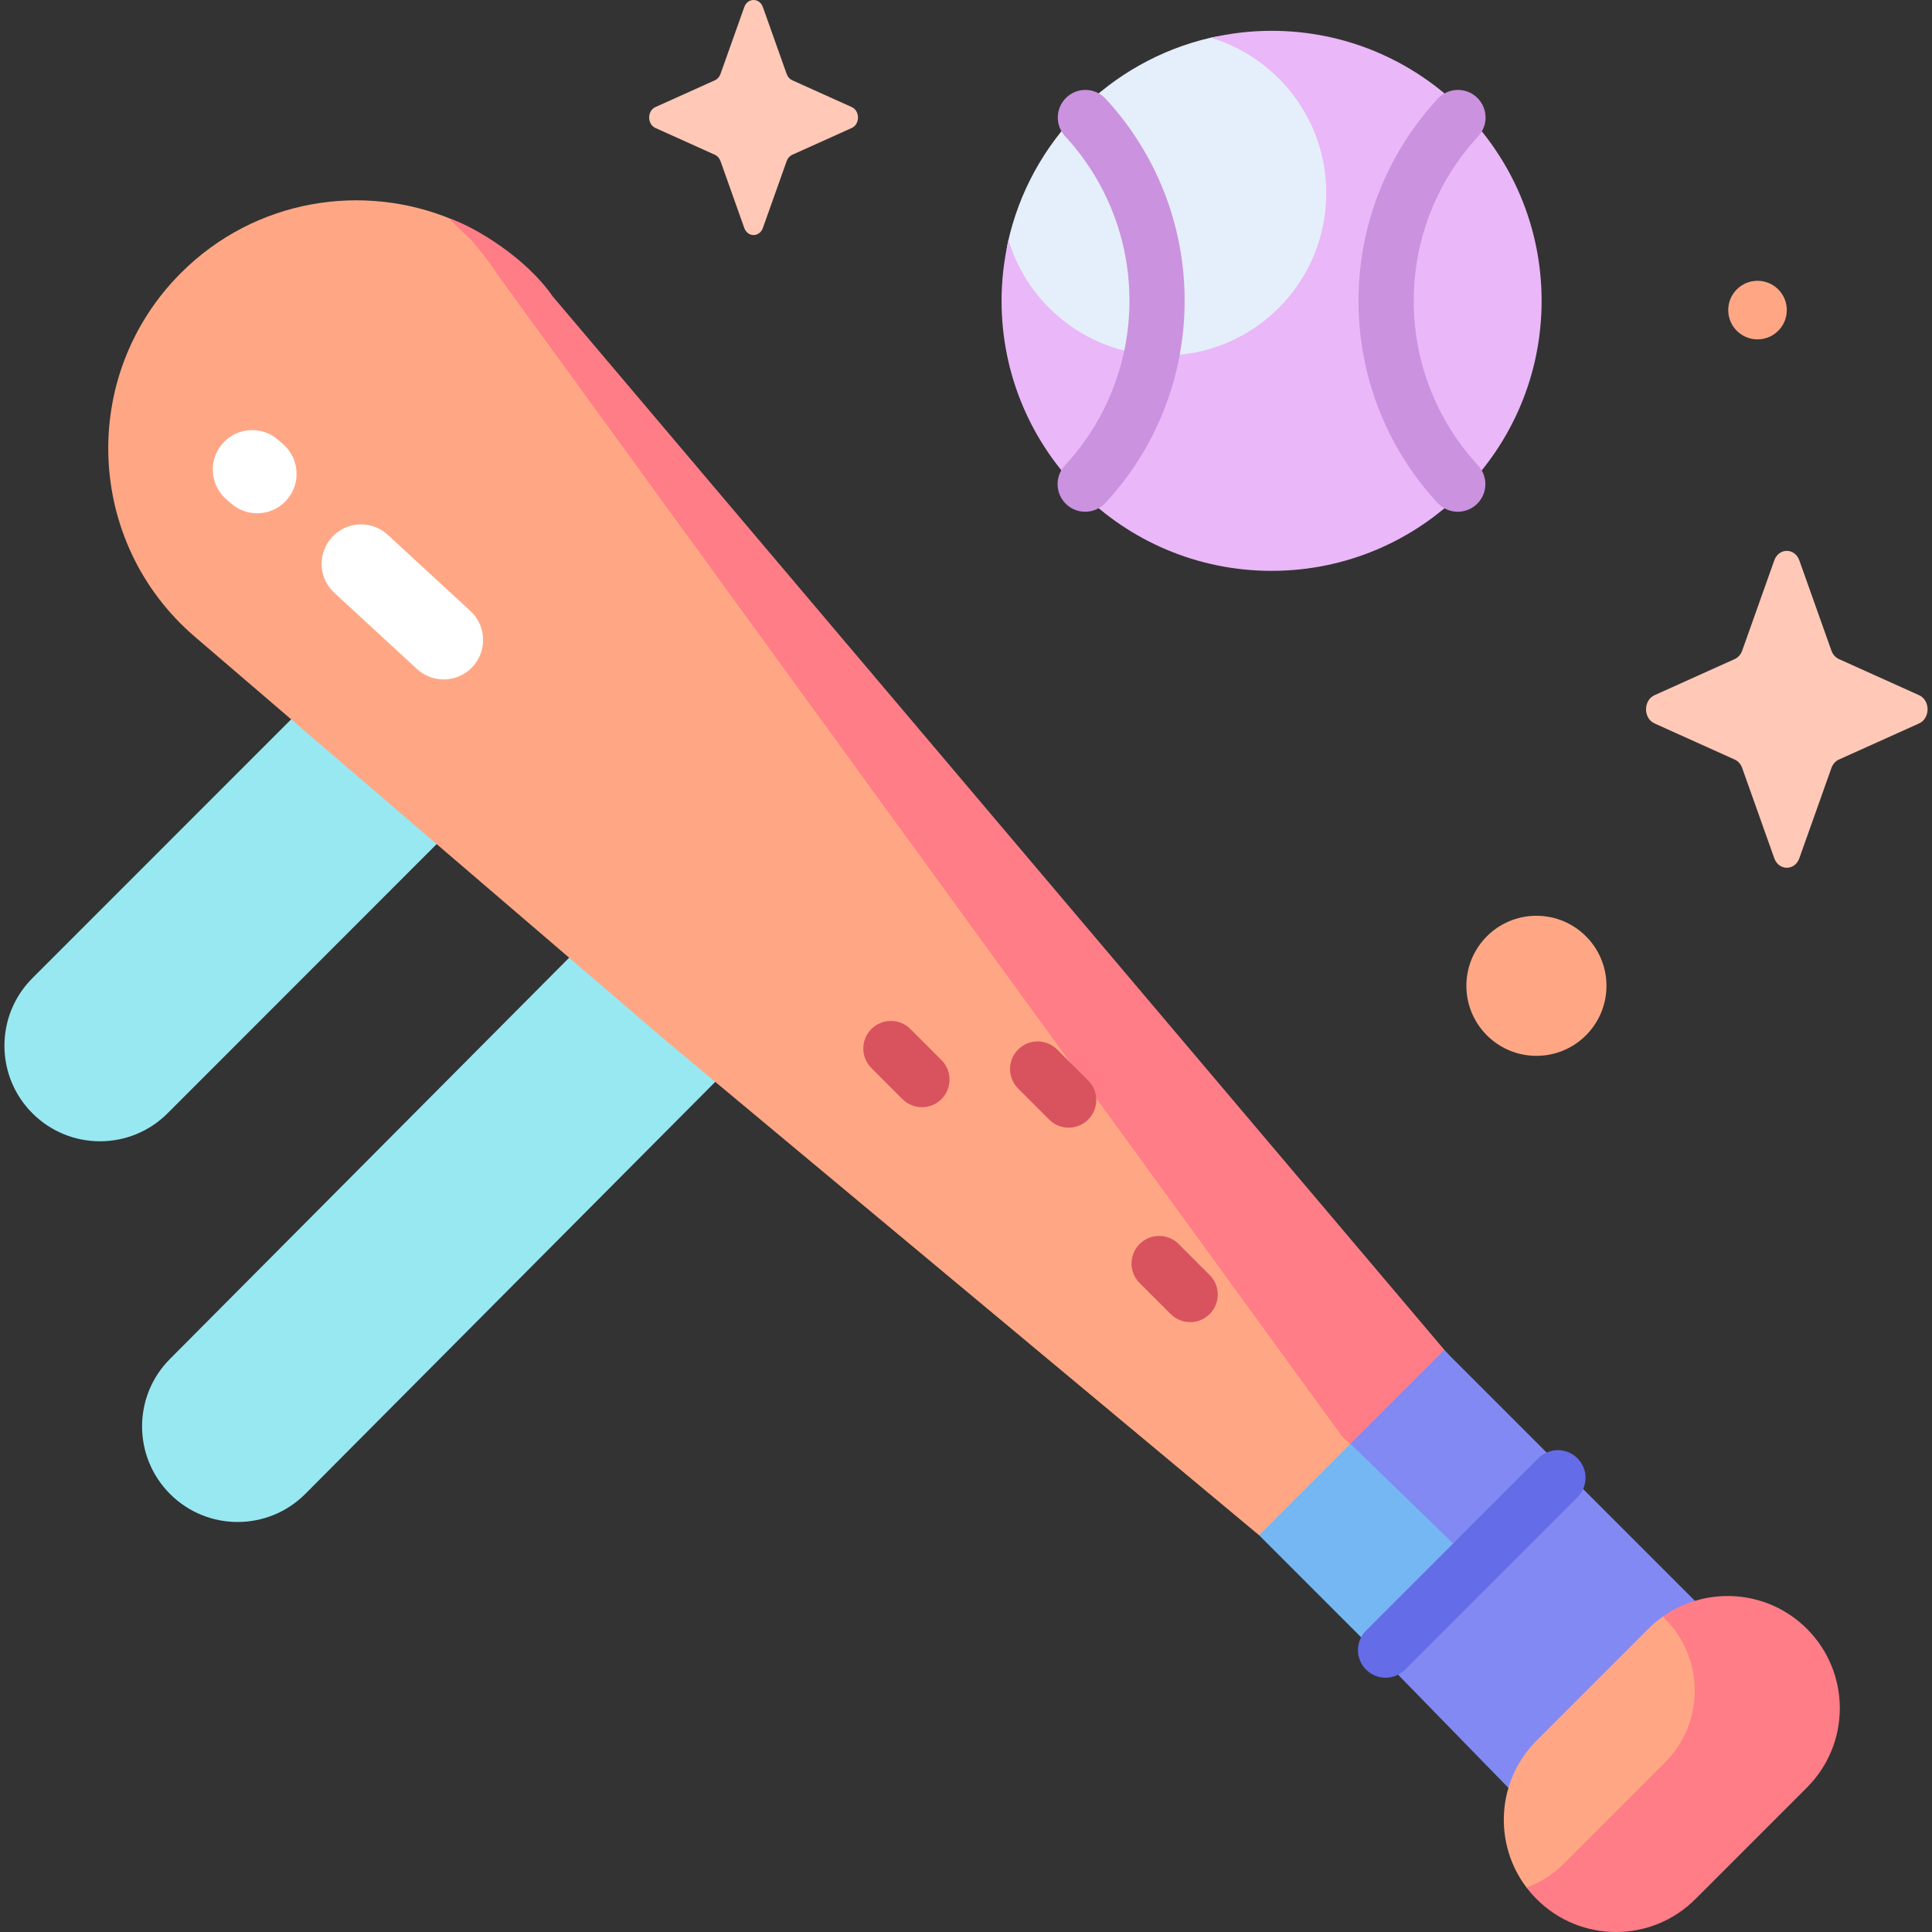 <svg id="Capa_1" enable-background="new 0 0 512 512" height="512" viewBox="0 0 512 512" width="512" xmlns="http://www.w3.org/2000/svg"><rect x="0" y="0" width="512" height="512" fill="#333333" stroke="none"/><g><g><path d="m126.309 213.104-81.9 81.929c-9.891 9.891-25.927 9.891-35.817 0-9.891-9.891-9.891-25.926 0-35.817l76.376-76.399" fill="#98e8f2"/><path d="m197.054 279.159-116.169 116.765c-9.891 9.891-25.926 9.891-35.817 0-9.891-9.891-9.891-25.926 0-35.817l116.169-116.765" fill="#98e8f2"/><path d="m415.86 442.159-48.596-1.712-33.61-33.611 5.161-19.913 19.064-4.312 47.332 13.891z" fill="#75b7f2"/><path d="m402.547 476.681 48.62-50.447-66.722-66.723-1.681-1.785-21.201 5.184-3.684 19.701 32.459 31.534-24.458 24.918z" fill="#8289f3"/><path d="m436.814 431.664-29.581 29.581c-10.634 10.634-11.529 27.32-2.684 38.972.812 1.07 17.804 3.131 17.804 3.131s11.771 2.844 23.382-8.767l23.691-25.815c11.611-11.611-.275-28.959-.275-28.959-10.382-10.382-15.11-14.129-28.425-11.439-1.374.968-2.683 2.067-3.912 3.296z" fill="#ffa785"/><path d="m47.947 72.345c-27.078 27.078-25.377 71.475 3.693 96.402l125.379 107.512 156.635 130.577 24.754-24.754 1.749-27.495-215.424-272.441c-6.922-8.179-14.839-18.789-24.677-23.886-23.795-10.037-52.489-5.535-72.109 14.085z" fill="#ffa785"/><path d="m478.86 431.664c-8.012-8.012-19.456-10.486-29.597-7.439 0 0-4.625 1.212-8.537 4.142.031.031.458.561.49.593 10.535 10.535 10.535 27.615 0 38.149l-26.839 26.839c-2.875 2.875-6.239 4.959-9.823 6.265.813 1.07 1.702 2.101 2.679 3.079 11.611 11.611 30.436 11.611 42.047 0l29.581-29.581c11.61-11.611 11.61-30.436-.001-42.047z" fill="#ff7d87"/><path d="m357.788 382.703 24.977-24.977-236.32-279.215c-7.136-10.32-20.646-18.357-27.18-20.577-.526.036 4.446 4.492 5.522 5.574.715.72 5.567 6.7 7.111 9.318l223.715 307.763z" fill="#ff7d87"/><path d="m402.939 80.985c0 39.521-24.704 63.036-64.225 63.036-36.36 0-62.186-23.447-70.172-64.296-1.007-5.148-2.554-10.36-1.483-15.285 5.871-26.984 26.965-48.286 53.835-54.459 5.171-1.188 12.878-.109 18.329.832 38.4 6.626 63.716 30.651 63.716 70.172z" fill="#e5effb"/><path d="m336.983 8.165c-5.533 0-10.911.649-16.084 1.837 17.688 5.341 30.571 21.756 30.571 41.186 0 23.761-19.262 43.023-43.023 43.023-19.43 0-35.845-12.883-41.186-30.571-1.188 5.172-1.837 10.551-1.837 16.083 0 39.521 32.038 71.56 71.559 71.56 39.522 0 71.559-32.038 71.559-71.56.001-39.52-32.037-71.558-71.559-71.558z" fill="#eab7f8"/><path d="m367.188 444.61c-1.871 0-3.744-.714-5.172-2.142-2.856-2.856-2.856-7.487 0-10.344l45.676-45.677c2.857-2.856 7.488-2.856 10.345 0 2.856 2.856 2.856 7.487 0 10.344l-45.677 45.677c-1.428 1.428-3.301 2.142-5.172 2.142z" fill="#646ce8"/><path d="m287.586 135.618c-1.777 0-3.56-.644-4.967-1.947-2.964-2.744-3.142-7.372-.398-10.336 11.025-11.905 17.095-27.403 17.095-43.639 0-16.21-6.054-31.689-17.047-43.586-2.741-2.967-2.558-7.594.408-10.336 2.967-2.742 7.595-2.559 10.337.408 13.497 14.608 20.931 33.612 20.931 53.513 0 19.933-7.454 38.961-20.99 53.578-1.442 1.557-3.403 2.345-5.369 2.345z" fill="#cb92e0"/><path d="m386.329 135.618c-1.969 0-3.933-.79-5.375-2.35-13.497-14.608-20.931-33.613-20.931-53.514 0-19.933 7.454-38.961 20.99-53.578 2.744-2.963 7.372-3.141 10.336-.397 2.964 2.745 3.142 7.372.397 10.336-11.023 11.905-17.094 27.403-17.094 43.639 0 16.21 6.054 31.689 17.047 43.586 2.741 2.967 2.558 7.594-.409 10.336-1.406 1.3-3.187 1.942-4.961 1.942z" fill="#cb92e0"/><g fill="#d9535e"><path d="m244.321 293.417c-1.872 0-3.744-.714-5.172-2.143l-8.225-8.227c-2.856-2.856-2.856-7.487.001-10.344 2.856-2.856 7.488-2.855 10.344.001l8.226 8.227c2.856 2.856 2.856 7.487-.001 10.344-1.429 1.428-3.301 2.142-5.173 2.142z"/><path d="m283.21 298.84c-1.871 0-3.744-.714-5.171-2.142l-8.227-8.226c-2.857-2.856-2.857-7.487-.001-10.344 2.857-2.856 7.489-2.857 10.344 0l8.227 8.226c2.857 2.856 2.857 7.487.001 10.344-1.429 1.427-3.301 2.142-5.173 2.142z"/><path d="m315.406 350.382c-1.871 0-3.744-.714-5.171-2.142l-8.227-8.226c-2.857-2.856-2.857-7.487-.001-10.344 2.857-2.856 7.489-2.857 10.344 0l8.227 8.226c2.857 2.856 2.857 7.487.001 10.344-1.429 1.427-3.301 2.142-5.173 2.142z"/></g><path d="m117.579 180.056c-2.532 0-5.07-.915-7.08-2.766l-21.9-20.189c-4.243-3.912-4.511-10.522-.6-14.765 3.912-4.243 10.52-4.512 14.765-.601l21.9 20.189c4.243 3.912 4.511 10.522.6 14.765-2.06 2.234-4.868 3.367-7.685 3.367z" fill="#fff"/><path d="m68.145 136.028c-2.439 0-4.888-.849-6.869-2.579l-1.313-1.147c-4.346-3.796-4.793-10.397-.997-14.743 3.798-4.347 10.398-4.792 14.744-.996l1.313 1.147c4.346 3.796 4.793 10.397.997 14.743-2.067 2.365-4.964 3.575-7.875 3.575z" fill="#fff"/></g><g><path d="m470.197 148.519-8.5 23.902c-.364 1.023-1.085 1.834-1.994 2.244l-21.236 9.567c-3 1.352-3 6.132 0 7.484l21.236 9.568c.909.41 1.63 1.221 1.994 2.244l8.5 23.902c1.201 3.377 5.448 3.377 6.649 0l8.5-23.902c.364-1.023 1.084-1.834 1.994-2.244l21.236-9.568c3-1.352 3-6.132 0-7.484l-21.236-9.567c-.909-.41-1.63-1.221-1.994-2.244l-8.5-23.902c-1.201-3.377-5.448-3.377-6.649 0z" fill="#ffc8b7"/><path d="m197.24 1.879-6.305 17.73c-.27.759-.804 1.361-1.479 1.665l-15.753 7.097c-2.225 1.003-2.225 4.548 0 5.551l15.753 7.097c.674.304 1.209.905 1.479 1.665l6.305 17.73c.891 2.505 4.041 2.505 4.932 0l6.305-17.73c.27-.759.804-1.361 1.479-1.665l15.752-7.097c2.225-1.003 2.225-4.548 0-5.551l-15.752-7.097c-.674-.304-1.209-.906-1.479-1.665l-6.305-17.73c-.891-2.505-4.041-2.505-4.932 0z" fill="#ffc8b7"/><g fill="#ffa785"><path d="m388.606 261.25c0 10.251 8.31 18.561 18.561 18.561s18.561-8.31 18.561-18.561-8.31-18.561-18.561-18.561-18.561 8.31-18.561 18.561z"/><path d="m457.999 82.175c0 4.286 3.475 7.761 7.761 7.761s7.761-3.475 7.761-7.761c0-4.287-3.475-7.761-7.761-7.761-4.287 0-7.761 3.474-7.761 7.761z"/></g></g></g></svg>